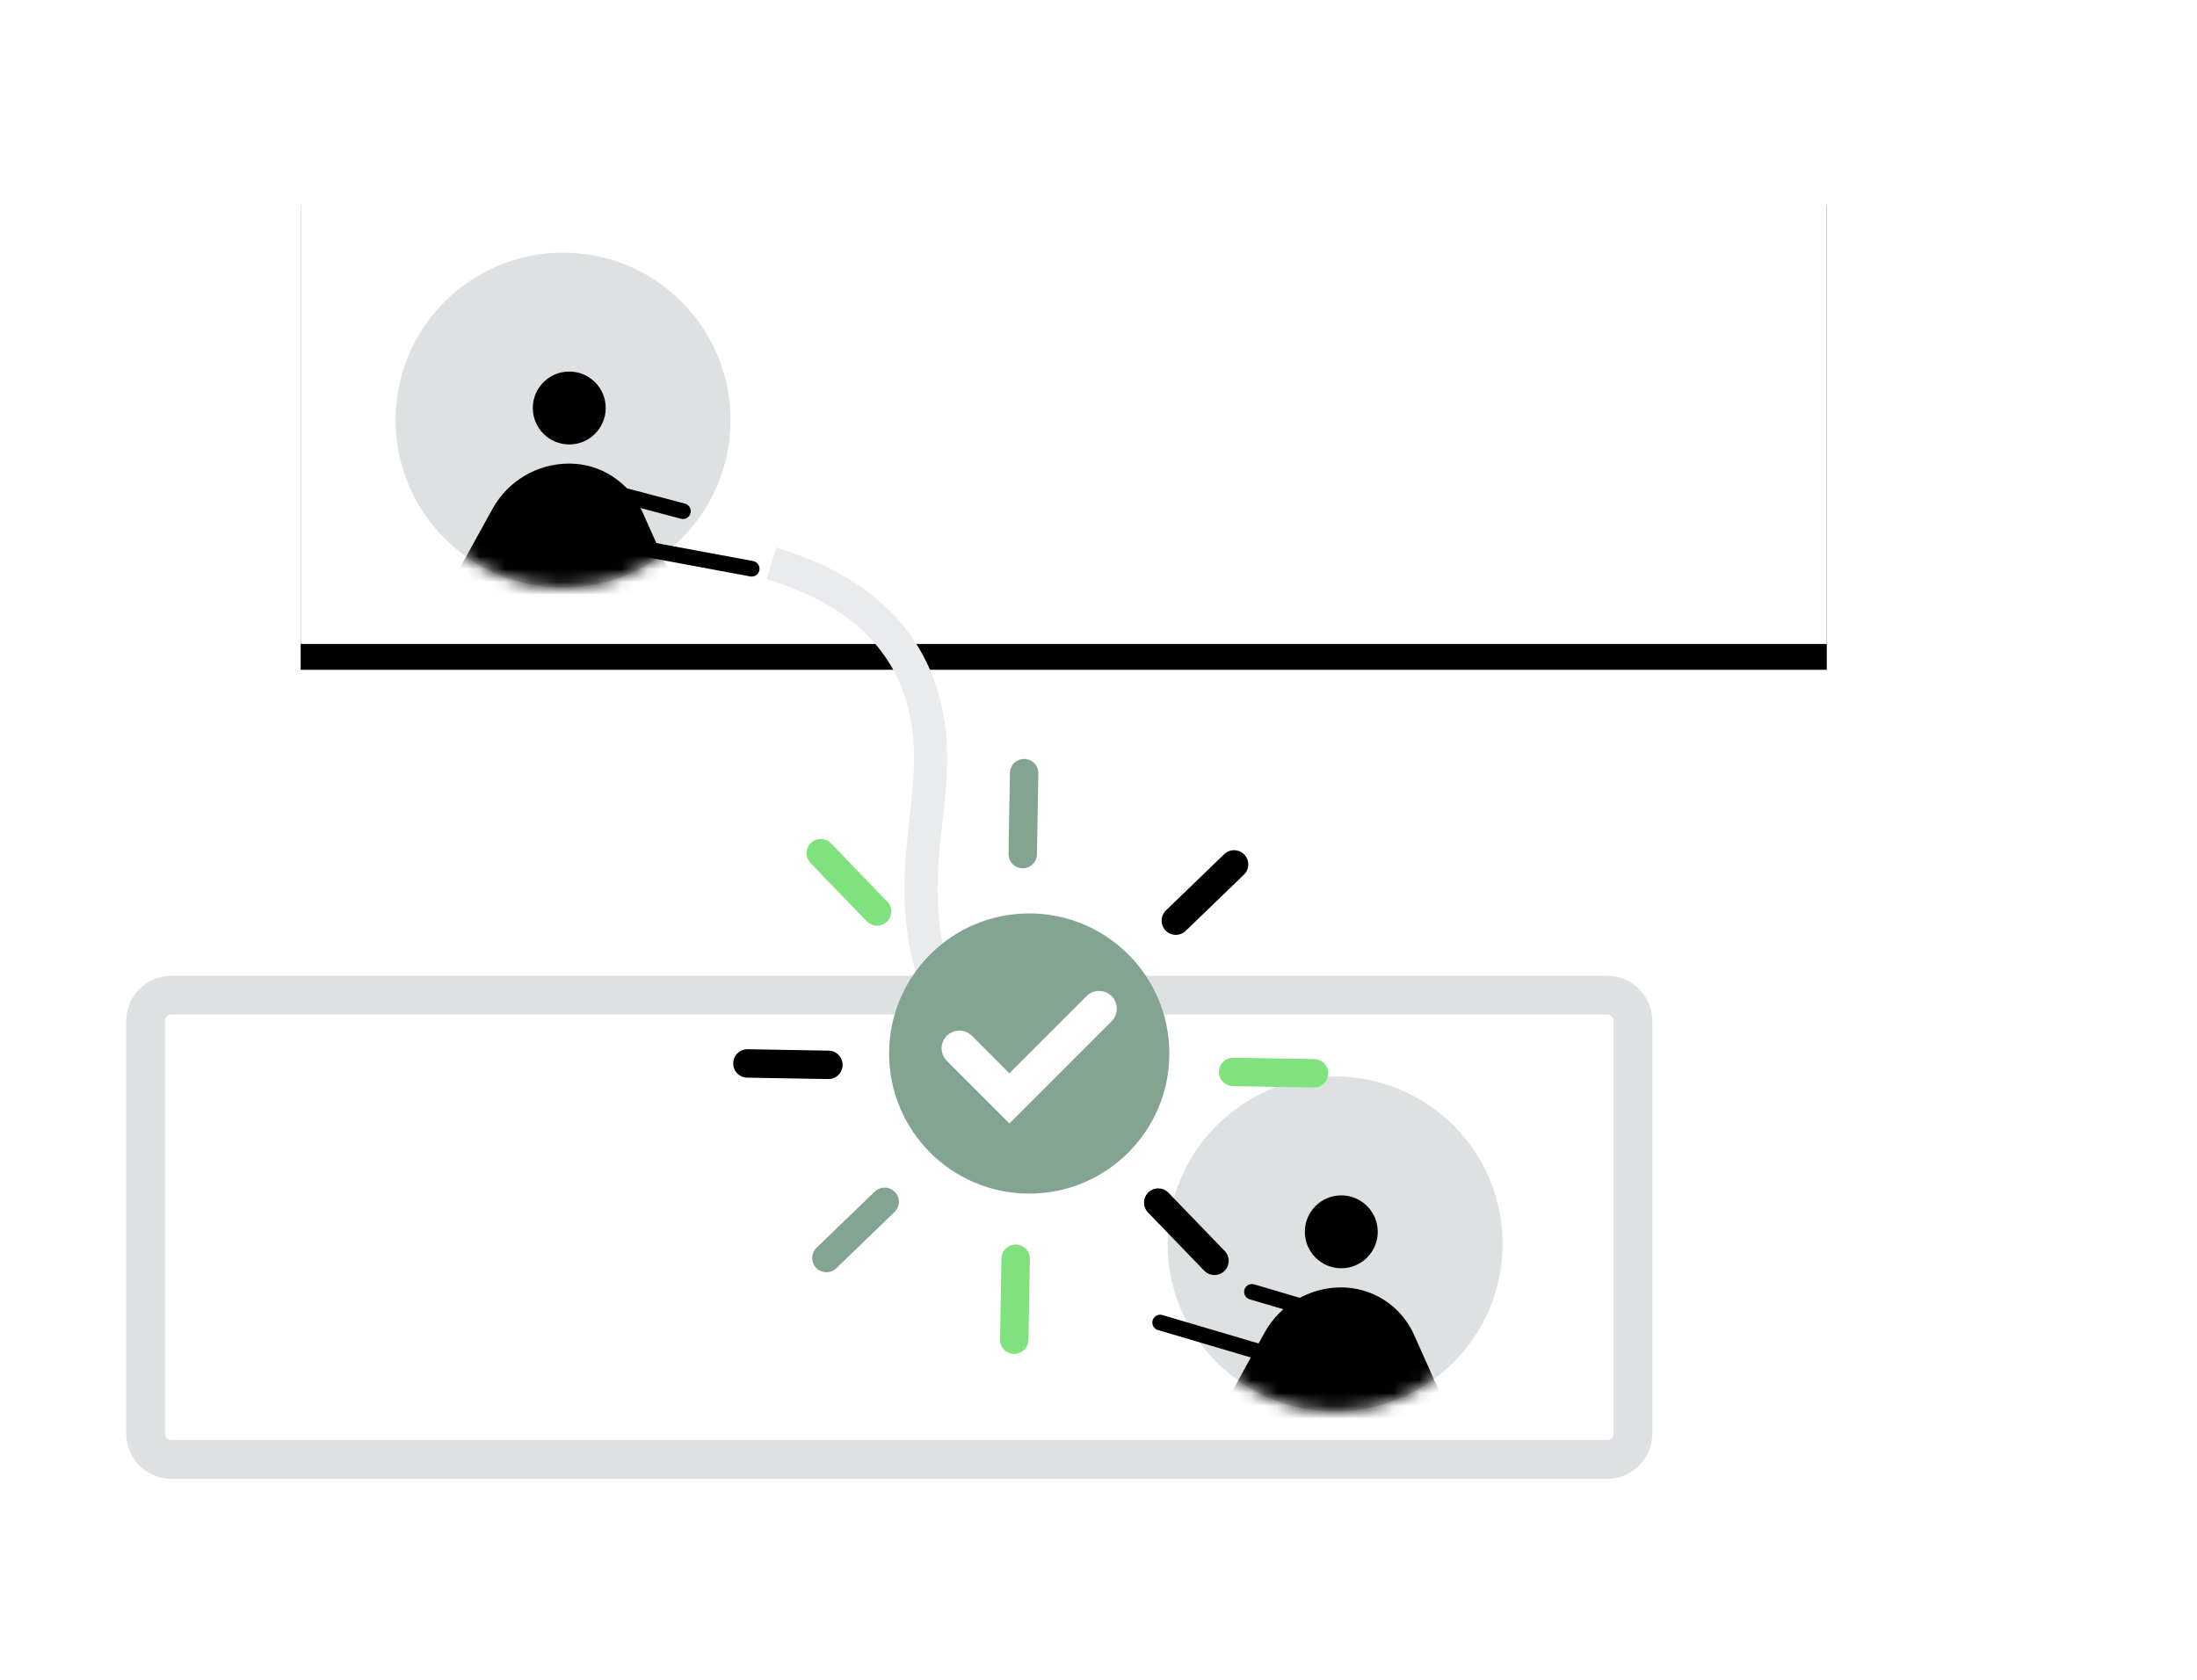<?xml version="1.0" encoding="UTF-8"?>
<svg width="170px" height="130px" viewBox="0 0 170 130" version="1.1" xmlns="http://www.w3.org/2000/svg" xmlns:xlink="http://www.w3.org/1999/xlink">
    <!-- Generator: Sketch 52.3 (67297) - http://www.bohemiancoding.com/sketch -->
    <title>feature-collaboration</title>
    <desc>Created with Sketch.</desc>
    <defs>
        <polygon id="path-1" points="12 0.32 130.088 0.32 130.088 36.254 12 36.254"></polygon>
        <filter x="-14.8%" y="-43.1%" width="129.6%" height="197.4%" filterUnits="objectBoundingBox" id="filter-2">
            <feOffset dx="0" dy="2" in="SourceAlpha" result="shadowOffsetOuter1"></feOffset>
            <feGaussianBlur stdDeviation="5.5" in="shadowOffsetOuter1" result="shadowBlurOuter1"></feGaussianBlur>
            <feColorMatrix values="0 0 0 0 0   0 0 0 0 0   0 0 0 0 0  0 0 0 0.068 0" type="matrix" in="shadowBlurOuter1"></feColorMatrix>
        </filter>
        <circle id="path-3" cx="12.96" cy="12.96" r="12.96"></circle>
        <circle id="path-5" cx="12.96" cy="12.96" r="12.96"></circle>
    </defs>
    <g id="feature-collaboration" stroke="none" stroke-width="1" fill="none" fill-rule="evenodd">
        <g id="Group-39" transform="translate(11.129, 13.077)">
            <g id="Group-9" transform="translate(0.137, 0.505)">
                <g id="Rectangle-4">
                    <use fill="black" fill-opacity="1" filter="url(#filter-2)" xlink:href="#path-1"></use>
                    <use fill="#FFFFFF" fill-rule="evenodd" xlink:href="#path-1"></use>
                </g>
                <path d="M2,63.432 L113.088,63.432 C114.193,63.432 115.088,64.327 115.088,65.432 L115.088,97.366 C115.088,98.471 114.193,99.366 113.088,99.366 L2,99.366 C0.895,99.366 1.3527075e-16,98.471 0,97.366 L0,65.432 C-1.3527075e-16,64.327 0.895,63.432 2,63.432 Z" id="Rectangle-4" stroke="#DEE1E2" stroke-width="3"></path>
                <g id="Group-3" transform="translate(19.344, 5.968)">
                    <mask id="mask-4" fill="white">
                        <use xlink:href="#path-3"></use>
                    </mask>
                    <use id="Oval" fill="#DEE1E2" xlink:href="#path-3"></use>
                    <g id="Group-67" mask="url(#mask-4)" fill="#000000">
                        <g transform="translate(12.964, 17.772) scale(-1, 1) translate(-12.964, -17.772) translate(3.464, 8.772)">
                            <circle id="Oval-7" cx="9.026" cy="3.253" r="2.821"></circle>
                            <path d="M0.509,17.681 L3.408,11.201 C4.401,8.983 6.604,7.555 9.034,7.555 L9.034,7.555 C11.498,7.555 13.768,8.894 14.96,11.051 L18.623,17.681" id="Path-31"></path>
                        </g>
                    </g>
                </g>
                <path d="M35.209,28.26 L46.898,30.434" id="Path-35" stroke="#000000" stroke-width="1.21" stroke-linecap="round"></path>
                <path d="M33.345,23.804 L41.578,25.978" id="Path-35" stroke="#000000" stroke-width="1.21" stroke-linecap="round"></path>
                <g id="Group-49" transform="translate(77, 69)">
                    <g id="Group-3" transform="translate(2.083, 0.724)">
                        <mask id="mask-6" fill="white">
                            <use xlink:href="#path-5"></use>
                        </mask>
                        <use id="Oval" fill="#DEE1E2" xlink:href="#path-5"></use>
                        <g id="Group-67" mask="url(#mask-6)" fill="#000000">
                            <g transform="translate(12.964, 17.772) scale(-1, 1) translate(-12.964, -17.772) translate(3.464, 8.772)">
                                <circle id="Oval-7" cx="9.026" cy="3.253" r="2.821"></circle>
                                <path d="M0.509,17.681 L3.408,11.201 C4.401,8.983 6.604,7.555 9.034,7.555 L9.034,7.555 C11.498,7.555 13.768,8.894 14.96,11.051 L18.623,17.681" id="Path-31"></path>
                            </g>
                        </g>
                    </g>
                    <g id="Group-4" transform="translate(10.581, 20.005) scale(-1, 1) rotate(-27) translate(-10.581, -20.005) translate(1.581, 16.005)" stroke="#000000" stroke-linecap="round" stroke-width="1.21">
                        <path d="M5.505,5.736 L17.195,7.911" id="Path-35"></path>
                        <path d="M0.253,0.396 L11.943,2.57" id="Path-35"></path>
                    </g>
                </g>
                <path d="M48.425,30.012 C55.263,32.085 59.26,35.961 60.415,41.639 C62.148,50.156 55.917,57.474 65.509,70.3" id="Path-37" stroke="#EAEBEC" stroke-width="2.56"></path>
            </g>
            <g id="Group-23" transform="translate(36.137, 36.385)">
                <g id="Group-4" transform="translate(31.854, 31.998) rotate(46) translate(-31.854, -31.998) translate(9.354, 9.998)" stroke-linecap="round" stroke-width="2.2">
                    <path d="M23.396,0.108 L23.396,6.372" id="Path-11" stroke="#000000"></path>
                    <path d="M23.396,37.695 L23.396,43.96" id="Path-11" stroke="#83A491"></path>
                    <path d="M9.246,5.969 L9.246,12.233" id="Path-11" stroke="#83A491" transform="translate(9.246, 9.101) scale(-1, 1) rotate(45) translate(-9.246, -9.101) "></path>
                    <path d="M35.824,32.547 L35.824,38.812" id="Path-11" stroke="#80E27E" transform="translate(35.824, 35.679) scale(-1, 1) rotate(45) translate(-35.824, -35.679) "></path>
                    <path d="M37.112,5.969 L37.112,12.233" id="Path-11" stroke="#80E27E" transform="translate(37.112, 9.101) rotate(45) translate(-37.112, -9.101) "></path>
                    <path d="M10.534,32.547 L10.534,38.812" id="Path-11" stroke="#000000" transform="translate(10.534, 35.679) rotate(45) translate(-10.534, -35.679) "></path>
                    <path d="M3.691,19.379 L3.691,25.643" id="Path-11" stroke="#80E27E" transform="translate(3.691, 22.511) rotate(-90) translate(-3.691, -22.511) "></path>
                    <path d="M41.279,19.379 L41.279,25.643" id="Path-11" stroke="#000000" transform="translate(41.279, 22.511) rotate(-90) translate(-41.279, -22.511) "></path>
                </g>
                <g id="add-button" transform="translate(20.682, 20.396)" fill="#83A491">
                    <circle id="Oval-3" cx="11.692" cy="11.674" r="10.842"></circle>
                </g>
                <polyline id="Path-10" stroke="#FFFFFF" stroke-width="2.744" stroke-linecap="round" points="26.967 31.669 30.838 35.54 37.78 28.599"></polyline>
            </g>
        </g>
    </g>
</svg>